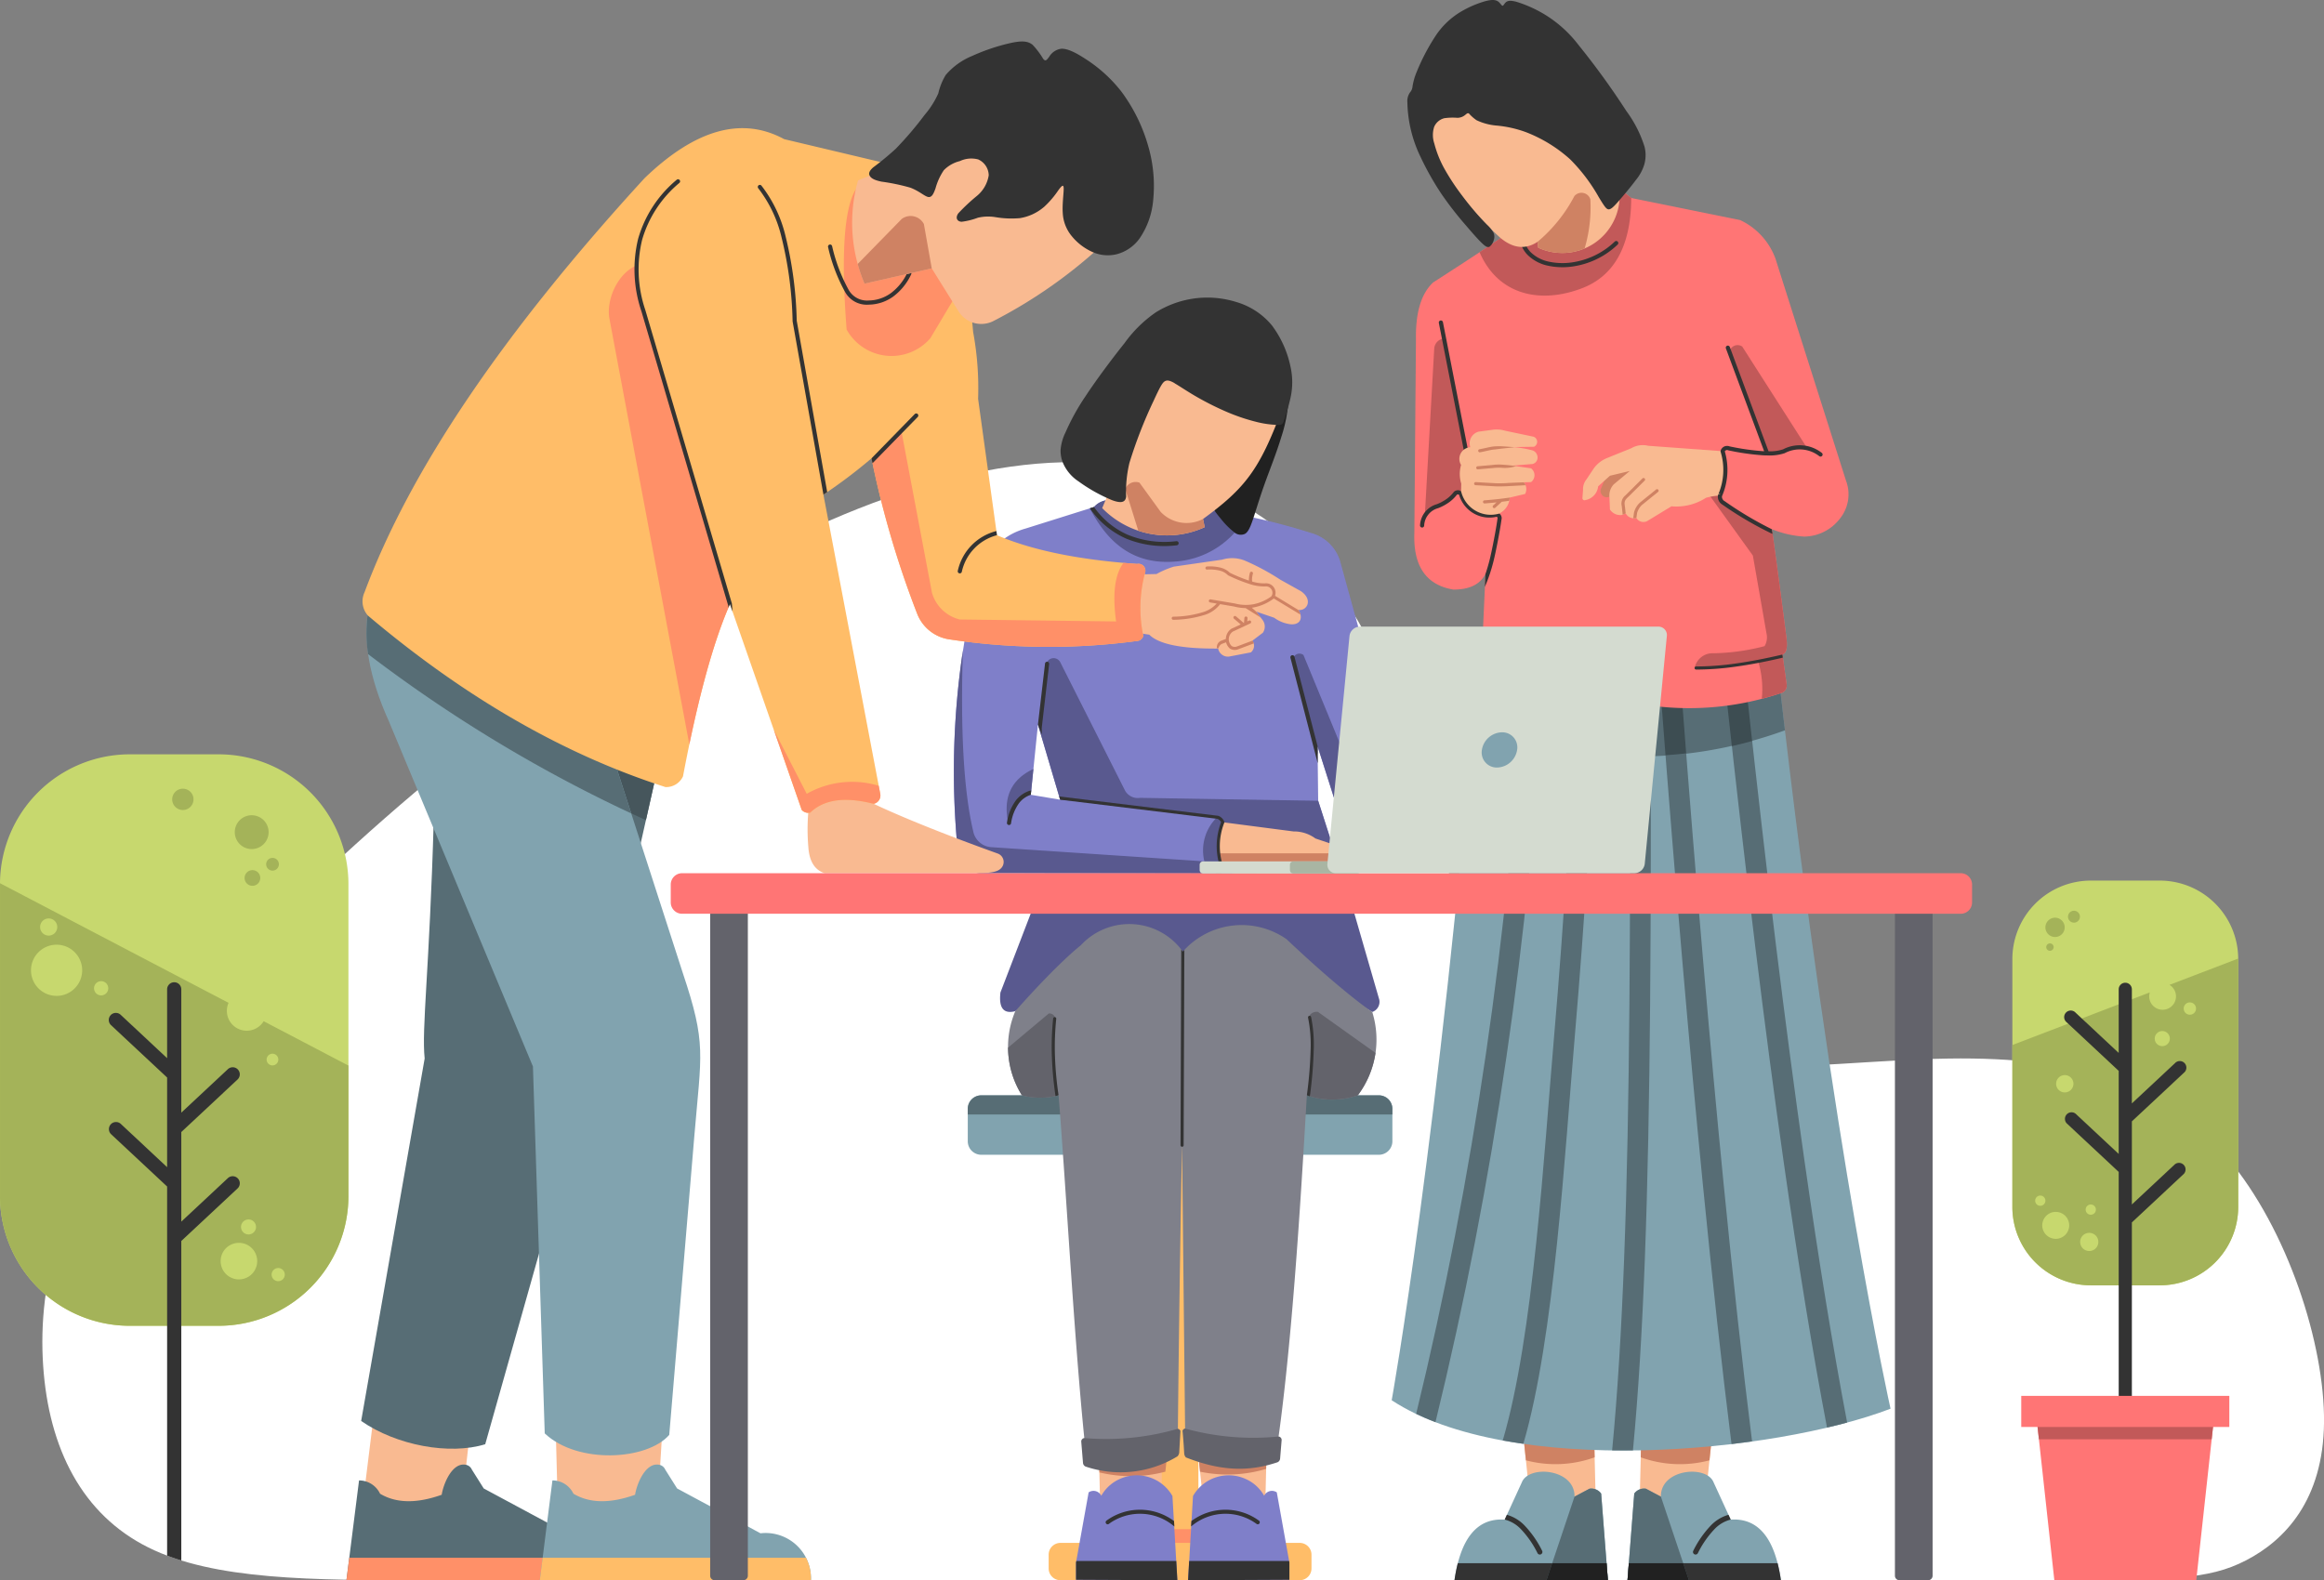 <svg xmlns="http://www.w3.org/2000/svg" width="317.783" height="216.122" viewBox="0 0 317.783 216.122"><rect x="0" y="0" width="317.783" height="216.122" fill="#808080" stroke="none"/><defs><style>.a{fill:#fff;}.a,.b,.c,.d,.e,.h,.i,.j,.k,.l,.m,.n,.o,.p,.q,.r,.s,.t,.u,.v,.y{fill-rule:evenodd;}.b,.g{fill:#ff7575;}.c{fill:#c25959;}.d{fill:#c7d86e;}.e{fill:#a4b359;}.f,.l{fill:#333;}.h{fill:#7f7fc9;}.i{fill:#59598f;}.j{fill:#f9ba91;}.k{fill:#cf8263;}.m{fill:#576d75;}.n{fill:#46565c;}.o,.x{fill:#ff9068;}.p{fill:#81a3af;}.q,.w{fill:#ffbd68;}.r{fill:#212121;}.s{fill:#3d4d52;}.t{fill:#63636b;}.u{fill:#d4dbd0;}.v{fill:#a9b5a3;}.y{fill:#7f808a;}</style></defs><g transform="translate(-524.41 -340.939)"><path class="a" d="M562.421,746.183c-9-4.488-13.6-13.463-14.37-24.855s2.3-25.2,15.89-42.952,37.7-39.451,60.555-55.042,44.464-25.076,62.9-25.559,33.7,8.034,42.072,24.683,9.87,41.428,23,51.555,37.888,5.6,56.076,5.311,29.8,3.655,38.133,13.517,13.37,25.643,13.26,36.268-5.37,16.093-10.63,18.827-10.52,2.734-28.565,2.734H600.656c-15.835,0-29.234,0-38.235-4.487" transform="translate(-17.74 -193.609)"/><path class="b" d="M1656.158,1131.213h24.136s-.789,7.207-2.365,21.621h-19.406l-2.365-21.621" transform="translate(-853.204 -595.773)"/><path class="c" d="M1656.158,1131.213h24.136l-.256,2.347h-23.623Z" transform="translate(-853.204 -595.773)"/><path class="d" d="M1653.143,885.627h9.483a10.734,10.734,0,0,0,10.7-10.7V840.97a10.734,10.734,0,0,0-10.7-10.7h-9.483a10.734,10.734,0,0,0-10.7,10.7v33.955a10.734,10.734,0,0,0,10.7,10.7" transform="translate(-842.863 -368.895)"/><path class="e" d="M1666.714,859.567a.843.843,0,1,1-.843.842.843.843,0,0,1,.843-.842m-3.771,3.918a1.032,1.032,0,1,1-1.032,1.032A1.033,1.033,0,0,1,1662.943,863.486Zm-13.332,6.026a1.184,1.184,0,1,1-1.185,1.184A1.184,1.184,0,0,1,1649.611,869.511Zm-3.355,16.475a.7.7,0,1,1-.695.7A.7.7,0,0,1,1646.256,885.986Zm2.116,2.233a1.842,1.842,0,1,1-1.841,1.842A1.842,1.842,0,0,1,1648.372,888.219Zm4.584,2.865a1.243,1.243,0,1,1-1.243,1.243A1.243,1.243,0,0,1,1652.956,891.085Zm.21-3.877a.7.7,0,1,1-.7.7A.695.695,0,0,1,1653.167,887.208Zm-4.886-39.223a1.32,1.32,0,1,1-1.32,1.32A1.32,1.32,0,0,1,1648.28,847.985Zm-.7,3.512a.506.506,0,1,1-.505.505A.506.506,0,0,1,1647.578,851.5Zm3.287-4.466a.815.815,0,1,1-.815.814A.814.814,0,0,1,1650.865,847.03Zm2.278,51.235h9.483a10.734,10.734,0,0,0,10.7-10.7V853.57l-9.4,3.6a1.832,1.832,0,1,1-2.691,1.031l-18.794,7.2v22.163A10.734,10.734,0,0,0,1653.143,898.265Z" transform="translate(-842.863 -381.533)"/><path class="f" d="M1686.569,911.874a.9.9,0,0,1,1.222,1.313l-7.109,6.64v26.2a.9.9,0,0,1-1.8,0V912.919l-7.111-6.642a.9.9,0,0,1,1.223-1.314l5.888,5.5V899.1l-7.109-6.641a.9.9,0,1,1,1.221-1.313l5.888,5.5v-8.7a.9.9,0,1,1,1.8,0v15.607l5.887-5.5a.9.9,0,1,1,1.222,1.313l-7.109,6.641v11.365Z" transform="translate(-864.761 -411.701)"/><rect class="g" width="28.452" height="4.253" transform="translate(800.795 531.849)"/><path class="d" d="M542.109,838.274h12.246a17.75,17.75,0,0,0,17.7-17.7V777.816a17.75,17.75,0,0,0-17.7-17.7H542.109a17.751,17.751,0,0,0-17.7,17.7v42.759a17.751,17.751,0,0,0,17.7,17.7" transform="translate(0 -316.01)"/><path class="e" d="M538.24,805.539a.972.972,0,1,1-.972.972.972.972,0,0,1,.972-.972m-7.173-8.58a1.173,1.173,0,1,1-1.173,1.173A1.173,1.173,0,0,1,531.067,796.959Zm30.6,18.5a.8.8,0,1,1-.8.8A.8.8,0,0,1,561.668,815.46Zm-19.559,37.211h12.246a17.751,17.751,0,0,0,17.7-17.7V817.083l-11.591-6.068a2.715,2.715,0,0,1-4.8-2.513L524.411,792.14v42.831A17.751,17.751,0,0,0,542.109,852.671Zm20.344-7.9a.9.9,0,1,1-.9.9A.9.9,0,0,1,562.452,844.772Zm-4.06-6.644a1.025,1.025,0,1,1-1.025,1.025A1.025,1.025,0,0,1,558.392,838.127Zm-1.312,3.2a2.5,2.5,0,1,1-2.5,2.5A2.5,2.5,0,0,1,557.08,841.326Zm1.747-58.482a2.313,2.313,0,1,1-2.313,2.313A2.312,2.312,0,0,1,558.827,782.844Zm2.849,5.832a.871.871,0,1,1-.871.871A.871.871,0,0,1,561.676,788.676Zm-2.748,1.676a1.072,1.072,0,1,1-1.073,1.072A1.072,1.072,0,0,1,558.928,790.352Zm-9.514-11.138a1.457,1.457,0,1,1-1.457,1.456A1.457,1.457,0,0,1,549.413,779.214ZM532.147,800.55a3.5,3.5,0,1,1-3.5,3.5A3.5,3.5,0,0,1,532.147,800.55Z" transform="translate(0 -330.407)"/><path class="f" d="M601.113,913.67a.968.968,0,1,1,1.319,1.416l-7.668,7.162v43.7q-1-.309-1.939-.664V914.8l-7.669-7.164a.968.968,0,0,1,1.318-1.417l6.351,5.933v-12.26l-7.668-7.162a.967.967,0,1,1,1.317-1.417l6.351,5.932v-9.381a.97.97,0,1,1,1.939,0v16.834l6.35-5.931a.968.968,0,1,1,1.318,1.417l-7.668,7.163V919.6Z" transform="translate(-45.563 -411.583)"/><path class="h" d="M1068.912,659.809l-3.015-10.2-.025-.064-.977,9.592Zm38.3-32.554,3.375,12.235-.622.022a1.44,1.44,0,0,0-1.088,1.421s-.7,6.639-2.11,19.918l-2.661-8.361.086,7.474,2.317,7.225-.284,2.717-48.337-.054c-1.83-.133-2.542-1.067-3.017-3.443a109.6,109.6,0,0,1,2.544-36.1q1.62-6.143,6.794-7.594l9.326-2.931a2.758,2.758,0,0,1,2.462-.922l14.006,1.389a84.325,84.325,0,0,1,13.173,3.063A5.718,5.718,0,0,1,1107.217,627.255Z" transform="translate(-399.535 -209.497)"/><path class="i" d="M1087.019,771.5q-2.215.467-3.055,4.408-1.279-5.471,3.386-7.658Zm-.01.094a.352.352,0,0,1,.01-.094Z" transform="translate(-421.631 -322.143)"/><path class="i" d="M1249.6,717.464l-.816,7.709-2.661-8.361.013,1.146-3.38-13.026a.892.892,0,0,1,1.439-.586Z" transform="translate(-541.549 -273.82)"/><path class="i" d="M1106.514,730.173l-.284,2.717-48.338-.054c-1.83-.133-2.542-1.068-3.016-3.443a112,112,0,0,1,.732-27.013q-.517,16.521,1.4,24.67a2.705,2.705,0,0,0,2.5,2.238l29.123,1.941a6.308,6.308,0,0,1,1.746-6.043l-17.126-2.083-4.343-.306-3.015-10.2.151.3,1.109-8.981a1.021,1.021,0,0,1,1.788.109l8.846,17.531a1.992,1.992,0,0,0,2.052.986l24.354.4Z" transform="translate(-399.535 -272.484)"/><path class="j" d="M1217.339,801l-2.814-.942a4.936,4.936,0,0,0-3-.966l-9.674-1.258a9.192,9.192,0,0,0-.132,6.308,4.093,4.093,0,0,0,1.779.7l6.829.007c.461,0,.72.04,1.028-.265a1.327,1.327,0,0,0,.67.273h4.915Z" transform="translate(-510.24 -344.441)"/><path class="k" d="M1201.417,815.135a9.2,9.2,0,0,0,.324,1.661H1217.2l.172-1.661Z" transform="translate(-510.383 -357.488)"/><path class="l" d="M1135.018,794.044h-.727a.212.212,0,0,1,.179-.192.519.519,0,0,0,.37-.251.517.517,0,0,0,.04-.445l0-.008a9.105,9.105,0,0,1,.148-6.1,1,1,0,0,0-.185-.256h0a1,1,0,0,0-.3-.208l-21.516-2.617-.132-.445,21.724,2.644a.212.212,0,0,1,.057.014,1.432,1.432,0,0,1,.471.313h0a1.425,1.425,0,0,1,.312.473.216.216,0,0,1,0,.157,8.666,8.666,0,0,0-.176,5.888.948.948,0,0,1,.054.412.946.946,0,0,1-.316.624" transform="translate(-443.644 -333.654)"/><path class="i" d="M1129.918,619.958l.568-.178a2.758,2.758,0,0,1,2.462-.922l14.006,1.389q2.3.378,4.355.788a11.977,11.977,0,0,1-9.1,6.143c-6.074.72-9.734-2.294-12.295-7.22" transform="translate(-456.482 -209.497)"/><path class="l" d="M1087.115,662.045a3.34,3.34,0,0,0-1.605,1.14,6.18,6.18,0,0,0-1.092,2.754.284.284,0,1,1-.559-.1,6.734,6.734,0,0,1,1.2-3.006,3.893,3.893,0,0,1,1.927-1.348c.061-.019.124-.038.187-.055v.012l-.008.072-.007.068-.007.063-.006.059-.006.053-.005.049,0,.044,0,.04,0,.035,0,.031,0,.026,0,.021v.037Zm.977-9.592.971-8.366a.284.284,0,0,1,.564.064l-1.017,8.762.014.9,0-.013-.045-.115-.043-.109-.041-.1-.039-.1-.037-.095-.034-.089-.033-.084-.031-.079-.029-.074-.027-.069-.025-.064-.023-.059-.021-.053-.019-.048-.017-.043-.014-.038-.013-.033-.01-.028-.009-.023-.007-.018,0-.013,0-.007Zm7.1-29.589.568-.178a11.189,11.189,0,0,0,4.573,3.779,13.232,13.232,0,0,0,6.69.891.283.283,0,1,1,.053.564,13.791,13.791,0,0,1-6.97-.935A11.8,11.8,0,0,1,1095.191,622.863Zm31.139,32.531.026,2.292a.261.261,0,0,1-.043-.092l-3.694-14.289a.283.283,0,1,1,.548-.142Z" transform="translate(-421.755 -212.403)"/><path class="j" d="M1152.573,661.262a12.276,12.276,0,0,1-.062-7.927l3.076-.063a12.174,12.174,0,0,1,2.378-1.015l6.595-.951a4.652,4.652,0,0,1,3.108.127,31.8,31.8,0,0,1,4.847,2.607l2.824,1.575c1.687,1.161.848,2.715-.346,2.571.635.962.359,2.007-.96,1.965a4.718,4.718,0,0,1-2.348-.9l-2.462-.842.792,1.046a1.508,1.508,0,0,1,.127,1.839l-1.443,1.094a1.165,1.165,0,0,1-.207,1.6l-2.98.571a1.355,1.355,0,0,1-1.49-1.094q-7.471.061-9.418-1.9l-2.03-.3" transform="translate(-473.041 -233.823)"/><path class="k" d="M1184.869,663.562l-.926-.789a.212.212,0,1,1,.275-.323l1.073.914.021-.01.057-.677a.213.213,0,1,1,.424.035l-.036.433.234-.11a.212.212,0,1,1,.18.384l-.55.258-.03.014,0,0h0l-.232.108,0,0,0,0,0,0-1.57.736a1.277,1.277,0,0,0-.381.407,1.263,1.263,0,0,0-.172.546,1.273,1.273,0,0,0,.392,1.021.82.82,0,0,0,.349.113.835.835,0,0,0,.37-.051l2.129-.8a1.159,1.159,0,0,1,.186.382h0l-2.133.8-.024.01a1.266,1.266,0,0,1-.562.08,1.25,1.25,0,0,1-.551-.184.213.213,0,0,1-.046-.038,1.7,1.7,0,0,1-.42-.615,1.819,1.819,0,0,1-.065-.2l-.537.2-.007,0-.005,0-.006,0,0,0,0,0h0l-.026.013,0,0h0l0,0,0,0,0,0h0a.891.891,0,0,0-.45.6h-.217a.944.944,0,0,1,.575-1.031l.016-.006.634-.24c0-.039,0-.078.005-.117h0a1.685,1.685,0,0,1,.758-1.282l.026-.015h0Zm7.881-1.982a2.027,2.027,0,0,1,.286.636L1189.374,660l-.021.026a.223.223,0,0,1-.042.039,6.638,6.638,0,0,1-2.606,1.154c-.108.02-.215.037-.323.052l.6.533.62.818-2.07-1.3a6.6,6.6,0,0,1-1.6-.221l-1.881-.317a4.278,4.278,0,0,1-2.221,1.5,14.71,14.71,0,0,1-4.167.639.213.213,0,1,1-.014-.425,14.273,14.273,0,0,0,4.042-.617,4.1,4.1,0,0,0,1.887-1.179l-.889-.149a.213.213,0,1,1,.07-.42l3.247.546h0l.019,0a5.817,5.817,0,0,0,2.6.113,6.206,6.206,0,0,0,2.415-1.065.81.81,0,0,0,.067-.1h0l0,0v0h0l0,0h0l0,0v0h0a.868.868,0,0,0,.093-.322h0a.873.873,0,0,0-.46-.849l-.011-.005a.869.869,0,0,0-.5-.089h-.012a6.233,6.233,0,0,1-2.12-.328,20.977,20.977,0,0,1-2.918-1.174.214.214,0,0,1-.075-.05,2.358,2.358,0,0,0-1.1-.61,5.649,5.649,0,0,0-1.741-.145.212.212,0,1,1-.02-.424,6.041,6.041,0,0,1,1.871.16,2.8,2.8,0,0,1,1.269.7,21.461,21.461,0,0,0,2.608,1.068,2.6,2.6,0,0,1,0-.3,3.693,3.693,0,0,1,.125-.741.213.213,0,1,1,.411.108,3.291,3.291,0,0,0-.112.657,1.947,1.947,0,0,0,.016.406,5.543,5.543,0,0,0,1.748.25,1.292,1.292,0,0,1,.744.134l.013.007a1.293,1.293,0,0,1,.687,1.261h0a1.268,1.268,0,0,1-.064.3Zm-4.557-3.662h0m-3.7,9.055-.01,0" transform="translate(-490.8 -237.216)"/><path class="j" d="M995.992,793.891c1.834,0,2.908-.1,3.457-.587a1.224,1.224,0,0,0-.33-2.091c-2.414-.872-10.9-3.935-16.992-6.811a7.119,7.119,0,0,0-8.948,1.235,28.61,28.61,0,0,0,.015,4.692q.2,2.917,2.231,3.562Z" transform="translate(-338.251 -333.527)"/><path class="j" d="M741.225,1132.428l-.86,7.617a11.662,11.662,0,0,1-13.457-.6s.4-3.215,1.191-9.646c4.506,1.751,8.31,3.045,13.126,2.625" transform="translate(-152.66 -594.71)"/><path class="m" d="M725.067,808.917l8.683-49.573c-.433-4.13.656-12.067,1.247-32.79q-3.955-13.645-1.158-22.645c12.183,8.814,23.328,14.64,31.514,16.836L755.7,763.673,742.031,812.1c-4.86,1.5-12.1.187-16.964-3.182" transform="translate(-151.272 -273.637)"/><path class="n" d="M756.622,708.99a25.583,25.583,0,0,1,1.006-5.08c12.183,8.814,23.328,14.64,31.514,16.836l-1.347,5.994a192.519,192.519,0,0,1-31.172-17.75" transform="translate(-175.061 -273.637)"/><path class="j" d="M833.135,1134a16.271,16.271,0,0,0,14.588.333s-.2,3.264-.6,9.792a17,17,0,0,1-13.722,0s-.089-3.375-.266-10.125" transform="translate(-232.742 -597.875)"/><path class="m" d="M753.958,1170.609h-37.07l1.724-13.65a3.178,3.178,0,0,1,2.874,1.82q3.293,1.971,8.429.143c.219-1.454,1.43-4.505,3.331-4.094a1.115,1.115,0,0,1,.788.646l1.628,2.587,11.4,6.13a6.206,6.206,0,0,1,6.9,6.418" transform="translate(-145.106 -613.548)"/><path class="o" d="M753.958,1209.649h-37.07l.389-3.073h36.008a6.2,6.2,0,0,1,.673,3.073" transform="translate(-145.106 -652.588)"/><path class="p" d="M861.393,1170.609H824.322l1.724-13.65a3.179,3.179,0,0,1,2.874,1.82q3.293,1.971,8.429.143c.219-1.454,1.43-4.505,3.331-4.094a1.115,1.115,0,0,1,.788.646l1.628,2.587,11.4,6.13a6.206,6.206,0,0,1,6.9,6.418" transform="translate(-226.098 -613.548)"/><path class="q" d="M861.393,1209.649H824.322l.388-3.073h36.009a6.215,6.215,0,0,1,.673,3.073" transform="translate(-226.098 -652.588)"/><path class="p" d="M752.4,791.457c4.5,4.252,14.021,3.677,17.027.2l3.424-40.815c.958-11.419,1.693-12.612-1.582-22.385l-9.29-28.76c-12.194-6.181-23.789-13.133-33.633-21.2q-1.308,6.578,2.731,15.539l19.71,47.242Z" transform="translate(-153.503 -254.476)"/><path class="m" d="M764.23,706.662l-2.25-6.964c-12.194-6.181-23.789-13.133-33.633-21.2a18.923,18.923,0,0,0-.1,6.379,196.58,196.58,0,0,0,35.98,21.789" transform="translate(-153.504 -254.476)"/><path class="q" d="M809.322,440.053a42.111,42.111,0,0,1,.679,9.135s.859,6.217,2.578,18.651q7.2,3.09,19.162,3.93a.947.947,0,0,1,1.065,1.288,18.6,18.6,0,0,0-.222,8.547.925.925,0,0,1-.855.7,90.886,90.886,0,0,1-25.534-.2,5.589,5.589,0,0,1-4.485-3.42,129.427,129.427,0,0,1-6.282-21.36,69.893,69.893,0,0,1-6.578,4.969l7.764,40.884a1.165,1.165,0,0,1-.893,1.4c-3.05-.772-6.4-.977-8.67,1.2a1.192,1.192,0,0,1-1.166-.363l-9.82-28.152q-3.465,7.9-6.417,23.559a2.531,2.531,0,0,1-2.4,1.465q-20.856-6.689-40.677-23.447a2.937,2.937,0,0,1-.468-3.2Q735.4,450.649,764.4,419q10.427-10.032,19.077-5.329l15.72,3.731q8.267.534,10.124,22.648" transform="translate(-151.845 -53.702)"/><path class="o" d="M968.653,754.113l.2,1.063a1.165,1.165,0,0,1-.893,1.4c-3.05-.772-6.4-.977-8.669,1.2a1.192,1.192,0,0,1-1.166-.363L954.3,746.443l4.509,8.767a12.548,12.548,0,0,1,9.844-1.1" transform="translate(-324.086 -305.702)"/><path class="o" d="M1005.656,444.969q2.9,3.736,4.352,12.364l-4.947,8.291a7.019,7.019,0,0,1-11.448-1.193q-1.168-15.2,1.252-19.161Z" transform="translate(-353.437 -78.426)"/><path class="o" d="M879.141,535.058q-2.917,6.742-5.468,19-10.931-58.27-10.93-58.27c-.455-2.6,1.15-6.155,3.661-7.211a19.217,19.217,0,0,0,.644,5.151l12.094,41.328Z" transform="translate(-255.004 -111.301)"/><path class="o" d="M1043.258,598.171q.919.081,1.868.147a.947.947,0,0,1,1.065,1.288,18.6,18.6,0,0,0-.222,8.547.926.926,0,0,1-.855.7,90.886,90.886,0,0,1-25.534-.2,5.589,5.589,0,0,1-4.485-3.42,131.085,131.085,0,0,1-6.22-21.019l4-4.176,4.2,22.214a5.266,5.266,0,0,0,3.8,3.664l21.382.268q-.783-5.636,1.013-8.012" transform="translate(-365.229 -180.251)"/><path class="l" d="M890.293,499.659l-.354-1.015q-.107.244-.213.5l-.018-.277-11.876-40.281a17.777,17.777,0,0,1-.447-9.9,16.354,16.354,0,0,1,5.271-8.074.283.283,0,1,1,.373.426,15.8,15.8,0,0,0-5.1,7.794,17.233,17.233,0,0,0,.442,9.594v0l11.836,40.143Zm12.431-15.986.133.7a.362.362,0,0,1-.013-.048Zm.513-.344q-.259.175-.513.344l-4.216-23.7v0l0-.006,0-.041A52.331,52.331,0,0,0,897,448.5a17.531,17.531,0,0,0-3.185-6.724.283.283,0,1,1,.435-.362,18.058,18.058,0,0,1,3.3,6.939,52.874,52.874,0,0,1,1.522,11.53l4.163,23.413Zm6.191-3.944c-.044-.229-.086-.457-.127-.682l5.909-6.051a.283.283,0,1,1,.406.4Zm16.947,9.267.078.568a6.626,6.626,0,0,0-4.811,5.023.284.284,0,0,1-.549-.142,7.2,7.2,0,0,1,5.282-5.449ZM903.365,449.84a.284.284,0,1,1,.546-.153,22.928,22.928,0,0,0,2.264,5.981,2.878,2.878,0,0,0,2.729,1.452h0a5.286,5.286,0,0,0,3.031-1l.014-.009a7.4,7.4,0,0,0,2.258-2.807.284.284,0,1,1,.51.249,7.972,7.972,0,0,1-2.433,3.015l-.018.014a5.837,5.837,0,0,1-3.348,1.105h0a3.386,3.386,0,0,1-3.215-1.7A23.307,23.307,0,0,1,903.365,449.84Z" transform="translate(-265.718 -75.083)"/><path class="j" d="M1007.716,395.957a13.867,13.867,0,1,1,23.913,12.852,66.974,66.974,0,0,1-14.364,9.973,3.661,3.661,0,0,1-4.841-1.243l-3.686-5.906-9.193,2.087a21.34,21.34,0,0,1-.889-14.122l9.059-3.641" transform="translate(-356.921 -33.985)"/><path class="k" d="M1011.056,468.136l-9.193,2.087a21.3,21.3,0,0,1-.934-2.693l6.034-6.168a2.043,2.043,0,0,1,3.019.711l1.074,6.064" transform="translate(-359.239 -90.488)"/><path class="l" d="M1031.2,386.651a6.686,6.686,0,0,1-3.251,1.5,13.082,13.082,0,0,1-3.393-.141,6.127,6.127,0,0,0-2.371.088,9.6,9.6,0,0,1-2.221.551c-.586-.036-.888-.5-.462-1.137a25.537,25.537,0,0,1,2.514-2.363,4.577,4.577,0,0,0,1.661-2.851,2.425,2.425,0,0,0-1.439-2.176,3.67,3.67,0,0,0-2.513.231,4.543,4.543,0,0,0-2.194,1.252,8.388,8.388,0,0,0-1.128,2.469c-.275.773-.524,1.288-1.022,1.182s-1.243-.836-2.451-1.279a27.736,27.736,0,0,0-3.908-.815c-1.029-.212-1.419-.475-1.6-.776s-.144-.643.451-1.169a38.425,38.425,0,0,0,3.1-2.559,47.4,47.4,0,0,0,3.935-4.619,12.058,12.058,0,0,0,1.874-2.949,8.488,8.488,0,0,1,1.013-2.513,9.378,9.378,0,0,1,3.544-2.576,27.467,27.467,0,0,1,5.382-1.812c1.5-.32,2.318-.266,2.967.267a11.163,11.163,0,0,1,1.448,1.928c.32.381.479.133.808-.3a2.291,2.291,0,0,1,1.643-1.1c.817-.044,1.954.489,3.429,1.466a19.57,19.57,0,0,1,4.849,4.458,23.071,23.071,0,0,1,3.624,7.4,19.447,19.447,0,0,1,.675,7.39,10.9,10.9,0,0,1-1.829,5.186,5.6,5.6,0,0,1-3.175,2.207,5.118,5.118,0,0,1-3.335-.326,7.708,7.708,0,0,1-2.811-2.17,5.367,5.367,0,0,1-1.212-3.121c-.088-1.253.142-2.78.124-3.4s-.284-.337-.737.275a12.641,12.641,0,0,1-1.99,2.31" transform="translate(-364.069 -17.379)"/><path class="j" d="M1377.356,1149.649q-1.144-4.5-5.761-3.553s-.2-1.953-.606-5.858a16.1,16.1,0,0,0,9.628-.2q.2,8.215.2,8.214l-3.463,1.4" transform="translate(-638.221 -602.425)"/><path class="k" d="M1371.283,1143.084l-.294-2.846a16.1,16.1,0,0,0,9.628-.2l.065,2.638a15.754,15.754,0,0,1-9.4.41" transform="translate(-638.221 -602.425)"/><path class="p" d="M1353.474,1173.6H1332.5q1.24-8.669,6.866-8.291l2.344-5.109c.967-2.41,7.277-1.835,7.2,1.968l2.053-1.088a1.66,1.66,0,0,1,1.592.67q.921,11.849.921,11.85" transform="translate(-609.201 -616.535)"/><path class="l" d="M1353.473,1211.936h-20.98a22.148,22.148,0,0,1,.453-2.326h20.346Z" transform="translate(-609.199 -654.875)"/><path class="l" d="M1360.394,1183.364l.3-.657a5.384,5.384,0,0,1,2.472,1.521,13.921,13.921,0,0,1,2.347,3.4.354.354,0,0,1-.63.325,13.232,13.232,0,0,0-2.219-3.225,4.6,4.6,0,0,0-2.271-1.364" transform="translate(-630.233 -634.594)"/><path class="m" d="M1392.012,1180.679h-8.4l3.833-11.432,2.052-1.088a1.659,1.659,0,0,1,1.592.67l.921,11.85" transform="translate(-647.738 -623.618)"/><path class="r" d="M1392.012,1211.936h-8.4l.78-2.326h7.437Z" transform="translate(-647.739 -654.875)"/><path class="j" d="M1438.894,1149.649q1.144-4.5,5.76-3.553s.2-1.953.606-5.858a16.1,16.1,0,0,1-9.627-.2q-.2,8.215-.2,8.214l3.463,1.4" transform="translate(-686.802 -602.425)"/><path class="k" d="M1445.385,1143.084l.294-2.846a16.1,16.1,0,0,1-9.627-.2l-.066,2.638a15.755,15.755,0,0,0,9.4.41" transform="translate(-687.221 -602.425)"/><path class="p" d="M1428.626,1173.6h20.979q-1.24-8.669-6.866-8.291l-2.345-5.109c-.967-2.41-7.276-1.835-7.2,1.968l-2.052-1.088a1.659,1.659,0,0,0-1.592.67q-.922,11.849-.921,11.85" transform="translate(-681.672 -616.535)"/><path class="l" d="M1428.626,1211.936h20.979a22.081,22.081,0,0,0-.453-2.326h-20.346Z" transform="translate(-681.672 -654.875)"/><path class="l" d="M1470.162,1183.364l-.3-.657a5.382,5.382,0,0,0-2.472,1.521,13.928,13.928,0,0,0-2.347,3.4.354.354,0,0,0,.63.325,13.232,13.232,0,0,1,2.219-3.225,4.6,4.6,0,0,1,2.271-1.364" transform="translate(-709.096 -634.594)"/><path class="m" d="M1428.626,1180.679h8.4l-3.833-11.432-2.052-1.088a1.659,1.659,0,0,0-1.592.67q-.921,11.849-.921,11.85" transform="translate(-681.672 -623.618)"/><path class="r" d="M1428.626,1211.936h8.4l-.78-2.326h-7.437Z" transform="translate(-681.672 -654.875)"/><path class="p" d="M1365.829,816.709c-16.011,6.135-52.087,9.431-68.21-1.156,0,0,6.491-36.085,11.7-99.084,13.189,3.047,33.653,5.331,41.4,1.669,7.277,63.781,15.111,98.571,15.111,98.571" transform="translate(-582.908 -283.105)"/><path class="m" d="M1313.843,822.5q-1.372-.525-2.641-1.132,5.864-24.114,9.539-49.24,3.621-24.747,5.112-50.424,1.382.251,2.81.483-1.5,25.668-5.114,50.352-3.727,25.477-9.706,49.961m12.016,2.962c-.952-.137-1.894-.289-2.818-.458,4.221-14.3,5.65-39.4,7.019-55.231,1.4-16.156,2.337-32.237,3.023-46.876q1.414.161,2.822.293c-.683,14.524-1.622,30.385-2.993,46.333C1331.527,785.608,1330.113,810.916,1325.858,825.466Zm14.986.9q-1.425.016-2.845-.005c.745-7.765,1.272-16.513,1.641-26.236.8-21.023.862-46.55.807-76.493q1.429.113,2.831.191c.054,29.912-.01,55.416-.807,76.4C1342.105,809.891,1341.583,818.608,1340.845,826.37Zm16.292-1.23q-1.391.193-2.813.36-1.946-15.5-3.926-35.585-2.809-28.51-5.669-66.019c.968.04,1.921.065,2.852.073q2.856,37.454,5.636,65.669Q1355.191,809.651,1357.137,825.14Zm13-2.582q-1.331.36-2.754.693-2.938-15.388-5.927-36.352-3.837-26.923-7.773-63.151c.99-.091,1.93-.212,2.811-.364q3.928,36.164,7.771,63.116Q1367.233,807.306,1370.138,822.558Z" transform="translate(-593.148 -287.055)"/><path class="m" d="M1342.853,723.187q.287-3.307.569-6.718c13.19,3.047,33.652,5.331,41.4,1.669q.334,2.936.671,5.79a59.466,59.466,0,0,1-42.637-.742" transform="translate(-617.009 -283.105)"/><path class="s" d="M1397.064,723.748l.046,0,.459-.045.046-.005.022,0,.023,0,.045-.005.045-.005.36-.041.045-.006.044-.005h.01l.034,0,.045-.006.352-.045.044-.006.044-.006.077-.01h.01l.043-.006.043-.007.3-.044.042-.006.043-.006.029,0,.013,0,.042-.007.042-.006.042-.007.334-.054.042-.007.017,0,.024,0q.326,3,.65,5.929-1.38.382-2.774.7-.343-3.1-.687-6.261m-8.956.148.046,0h.045l.045,0h.045l.045,0h.045l.045,0h.045l.045,0h.045l.045,0h.045l.045,0h.044l.045,0h.045l.046,0h.044l.045,0,.09,0,.045,0h.447l.089,0h.267l.172,0h.884q.274,3.595.547,7.1-1.411.164-2.827.259Q1388.4,727.66,1388.109,723.9Zm-4.281-.261.044,0,.045,0,.045,0,.044,0,.045,0,.044,0,.045,0,.223.017.045,0,.044,0,.044,0,.045,0,.044,0,.044,0,.044,0,.044,0,.045,0,.044,0,.266.019.044,0,.044,0,.044,0,.044,0,.044,0,.044,0,.044,0,.044,0,.044,0,.044,0,.044,0,.265.017.045,0,.044,0,.044,0,.044,0,.044,0,.044,0,.044,0,.044,0,.044,0,.263.015.044,0,.044,0,.043,0,.044,0,.011,7.608q-1.415.048-2.831.029Q1383.836,727.6,1383.828,723.635Zm-4.549-.442h0q-.185,3.935-.4,8-1.411-.138-2.817-.343.209-4.033.391-7.946Q1377.873,723.062,1379.28,723.193Zm-10.047-1.485.043.008.043.008.043.007.044.008.043.008.261.047.043.007.044.008.043.008.044.007.043.008.044.008.043.008.044.008.043.008.044.008.043.008.132.023.044.008.043.008.043.007.044.007.044.008.044.008.044.007.044.007.043.008.044.008.044.007.044.007.044.008.088.015.016,0,.028,0,.044.007.044.008.044.007.044.007.045.007.044.008.045.008.044.007.044.008.044.007.044.007.045.007.044.007.045.007.044.007.087.015h0l.045.007.045.007.044.007.045.008.045.007.044.007q-.23,3.918-.508,7.813-1.4-.317-2.791-.7Q1369.01,725.514,1369.232,721.708Z" transform="translate(-636.528 -287.055)"/><path class="t" d="M1577.816,840.244h3.929a.613.613,0,0,1,.612.611v92.012a.613.613,0,0,1-.612.611h-3.929a.613.613,0,0,1-.611-.611V840.855a.612.612,0,0,1,.611-.611" transform="translate(-793.683 -376.417)"/><path class="t" d="M919.6,840.244h3.929a.613.613,0,0,1,.611.611v92.012a.613.613,0,0,1-.611.611H919.6a.613.613,0,0,1-.611-.611V840.855a.612.612,0,0,1,.611-.611" transform="translate(-297.469 -376.417)"/><path class="i" d="M1122.347,853.394h-32.293l-7.94,5.059q-2.394.621-2.025-2.558l4.582-11.937h43.485l3.73,12.9a1.464,1.464,0,0,1-.959,1.705Z" transform="translate(-418.879 -379.217)"/><path class="b" d="M898.617,826.175h174.844a1.553,1.553,0,0,1,1.549,1.549v2.449a1.553,1.553,0,0,1-1.549,1.549H898.617a1.553,1.553,0,0,1-1.549-1.549v-2.449a1.553,1.553,0,0,1,1.549-1.549" transform="translate(-280.94 -365.81)"/><path class="r" d="M1198.464,575.5c-.321.39-.15.662.053.957s.438.616.9,1.167a10.607,10.607,0,0,0,1.747,1.755,1.358,1.358,0,0,0,1.528.236c.4-.249.675-.808,1.057-1.932s.871-2.812,1.576-4.792,1.63-4.254,2.287-6.428a20.339,20.339,0,0,0,1.014-5.16c-.035-.915-.5-.672-.918,0a25.98,25.98,0,0,0-1.377,3.187,33.1,33.1,0,0,1-2.38,4.814,24.77,24.77,0,0,1-3.311,4.259c-1.035,1.039-1.85,1.548-2.172,1.939" transform="translate(-508.023 -165.676)"/><path class="j" d="M1150.564,540.2c5.756-4.189,7.73-6.8,10.686-14.7a11.041,11.041,0,1,0-21.384-1.391q-.106,7.461-.106,7.461-2.986,7.141-2.985,7.141a12.391,12.391,0,0,0,14.016,2.611l-.226-1.119" transform="translate(-461.651 -128.28)"/><path class="k" d="M1151.345,615.443a12.387,12.387,0,0,0,9.081-.482l-.227-1.119a4.888,4.888,0,0,1-5.794-.972l-2.9-4a1.548,1.548,0,0,0-1.945.853Z" transform="translate(-471.286 -201.923)"/><path class="l" d="M1129.234,518.059c.641.364,1.565,1,2.773,1.709a39.817,39.817,0,0,0,4.172,2.12,26.4,26.4,0,0,0,4.227,1.445,13.147,13.147,0,0,0,3.02.417c.586-.018.622-.177.826-.8a26.291,26.291,0,0,0,.826-2.9,9.763,9.763,0,0,0,0-4.263,14.238,14.238,0,0,0-2.549-5.658,9.909,9.909,0,0,0-4.9-3.2,13.217,13.217,0,0,0-5.737-.471,13.414,13.414,0,0,0-5.24,1.9,17.482,17.482,0,0,0-4.265,4.2c-1.662,2.072-3.869,5.027-5.353,7.286a30.913,30.913,0,0,0-2.72,4.924,6.626,6.626,0,0,0-.674,2.38,4.325,4.325,0,0,0,.4,1.963,5.714,5.714,0,0,0,2.043,2.353,22.315,22.315,0,0,0,4.592,2.576c1.288.479,1.821.283,1.926-.467a16.966,16.966,0,0,1,.447-4.613,62.429,62.429,0,0,1,3.3-8.486c.972-2.118,1.256-2.545,1.576-2.713s.675-.08,1.315.283" transform="translate(-444.205 -124.695)"/><path class="u" d="M1191.388,821.256h21.085a.472.472,0,0,0,.47-.47v-.721a.471.471,0,0,0-.47-.47h-21.085a.471.471,0,0,0-.47.47v.721a.471.471,0,0,0,.47.47" transform="translate(-502.468 -360.85)"/><path class="v" d="M1241.537,821.256h8.764a.472.472,0,0,0,.459-.471v-.72a.472.472,0,0,0-.459-.471h-8.764a.472.472,0,0,0-.458.471v.72a.472.472,0,0,0,.458.471" transform="translate(-540.284 -360.85)"/><path class="b" d="M1319.551,505.976a.758.758,0,0,0,.786.733h22.692a.5.5,0,0,1,.4.755s-.325,2.946-.976,8.837a39.285,39.285,0,0,0,17.807-1.687,1.072,1.072,0,0,0,.8-1.288s.186,1.332-.555-4c.535-.221.716-.844.533-2.351,0,0-1.089-8.544-1.976-14.791a13.878,13.878,0,0,0,4.4,1.01,6.237,6.237,0,0,0,4.891-2.449,5.28,5.28,0,0,0,.832-5.222l-9.635-30.332a9.358,9.358,0,0,0-4.84-5.285l-14.877-3.02-1.687-1.332c-1.8,6.012-6.39,8.733-10.791,6.572a3.981,3.981,0,0,1-5.04.022q-3.467,2.363-9.571,6.284-2.449,2.279-2.355,7.771-.22,26.511-.221,26.511-.238,6.792,5.328,7.727,3.285.019,4.4-2.132Z" transform="translate(-592.361 -78.869)"/><path class="c" d="M1367.2,446.889l-1.687-1.332c-1.8,6.012-6.39,8.733-10.791,6.572a3.981,3.981,0,0,1-5.041.022q-1.4.951-3.221,2.157c2.563,5.922,8.367,7.091,14.034,4.911,4.192-1.614,6.676-5.526,6.7-12.33" transform="translate(-619.731 -78.869)"/><path class="c" d="M1475.106,643.714q1.3-.34,2.581-.77a1.072,1.072,0,0,0,.8-1.288s.186,1.332-.555-4c.535-.221.716-.844.533-2.351,0,0-1.051-8.248-1.93-14.461a65.784,65.784,0,0,1-6.479-3.773,1.294,1.294,0,0,1-.654-1.159,1.412,1.412,0,0,0-1.356.094l5.84,8.116,1.865,10.658a2.361,2.361,0,0,1-.266,1.732,29.43,29.43,0,0,1-7.328.977,2.508,2.508,0,0,0-2.235,2.006,45.636,45.636,0,0,0,8.672-.963,13.054,13.054,0,0,1,.512,5.179" transform="translate(-709.789 -207.201)"/><path class="c" d="M1317.318,530.388a1.488,1.488,0,0,1,1.334-1.356l4.819,23.961a4.444,4.444,0,0,1-2.621-2.834.5.5,0,0,0-.688.033,5.991,5.991,0,0,1-2.576,1.844,3.048,3.048,0,0,0-1.556,1.177q1.287-22.825,1.287-22.826" transform="translate(-596.789 -141.8)"/><path class="c" d="M1492.71,547.247a4.5,4.5,0,0,1,3.2-.475l-8.858-13.862a1.132,1.132,0,0,0-1.732.666l5.133,13.964a9.36,9.36,0,0,0,2.261-.293" transform="translate(-724.411 -144.577)"/><path class="u" d="M1266.32,689.151h40.816a1.152,1.152,0,0,1,1.164,1.289l-3.02,31.147a1.455,1.455,0,0,1-1.414,1.289h-40.816a1.152,1.152,0,0,1-1.165-1.289l3.02-31.147a1.456,1.456,0,0,1,1.414-1.289" transform="translate(-555.966 -262.51)"/><path class="p" d="M1063.931,949.619h54.378a1.846,1.846,0,0,1,1.842,1.841v4.446a1.847,1.847,0,0,1-1.842,1.841h-54.378a1.846,1.846,0,0,1-1.841-1.841V951.46a1.846,1.846,0,0,1,1.841-1.841" transform="translate(-405.347 -458.873)"/><path class="m" d="M1063.931,949.619h54.378a1.846,1.846,0,0,1,1.841,1.841v.781H1062.09v-.781a1.846,1.846,0,0,1,1.841-1.841" transform="translate(-405.347 -458.873)"/><path class="j" d="M1143.723,1151.97l.479-4.576a17.936,17.936,0,0,1-9.309-1.07l.162,6.719.327.149q4.038-4.995,8.342-1.222" transform="translate(-460.231 -607.165)"/><rect class="w" width="5.013" height="58.487" transform="translate(683.266 496.189)"/><rect class="x" width="5.013" height="4.597" transform="translate(683.266 550.079)"/><path class="q" d="M1108.637,1203.431h32.726a1.612,1.612,0,0,0,1.607-1.607v-1.89a1.611,1.611,0,0,0-1.607-1.607h-32.726a1.611,1.611,0,0,0-1.607,1.607v1.89a1.611,1.611,0,0,0,1.607,1.607" transform="translate(-439.227 -646.37)"/><path class="k" d="M1143.994,1149.383l.208-1.989a17.936,17.936,0,0,1-9.309-1.07l.076,3.157a18.421,18.421,0,0,0,9.026-.1" transform="translate(-460.231 -607.165)"/><path class="h" d="M1136.093,1175l-13.855-.068v-2.36l1.722-9.59a1.177,1.177,0,0,1,1.729.461l.029-.049.019-.032.01-.016.03-.048.01-.016.02-.032.03-.047h0l.031-.047.02-.031.011-.016.031-.046.01-.014.022-.032.031-.045h0l.051-.071,0,0,.012-.016.034-.045.01-.014.024-.031.033-.043h0l.035-.043.022-.028.013-.015.036-.043.01-.012.026-.03.035-.04v0l.037-.042.023-.026.014-.016.038-.041.011-.011.027-.029.036-.038,0,0,.039-.039.024-.024.015-.015.039-.039.011-.011.029-.028.037-.036,0,0,.04-.037.025-.022h0l.057-.051.011-.01.031-.026.038-.033,0,0,.042-.035.025-.021.018-.014.042-.035.012-.008.032-.026.087-.067.025-.02.018-.013.044-.032.011-.008.033-.023.041-.029,0,0,.045-.031.027-.018.019-.013.046-.03.046-.03.042-.027,0,0,.047-.029.047-.028.047-.028.038-.022.01-.005.043-.024.005,0,.048-.027.027-.015.021-.011.049-.026.011-.006.038-.019.043-.022.006,0,.049-.024.027-.013.022-.011.05-.023.01,0,.039-.017a5.622,5.622,0,0,1,7.173,2.339Z" transform="translate(-450.692 -617.934)"/><path class="l" d="M1148.071,1181.437l.042.742a7.222,7.222,0,0,0-8.947-.362.277.277,0,1,1-.325-.448,7.776,7.776,0,0,1,9.23.069" transform="translate(-463.122 -632.465)"/><path class="l" d="M1136.093,1211l-13.855-.068v-2.36l.037-.205h13.671Z" transform="translate(-450.692 -653.935)"/><path class="j" d="M1190.779,1151.97l-.479-4.576a17.936,17.936,0,0,0,9.31-1.07l-.161,6.719-.327.149q-4.039-4.995-8.342-1.222" transform="translate(-502.003 -607.165)"/><path class="k" d="M1190.508,1149.383l-.208-1.989a17.936,17.936,0,0,0,9.31-1.07l-.064,2.678a18.481,18.481,0,0,1-9.037.38" transform="translate(-502.003 -607.165)"/><path class="h" d="M1184.485,1175l13.855-.068v-2.36l-1.722-9.59a1.177,1.177,0,0,0-1.729.461l-.029-.049-.019-.032-.01-.016-.029-.048-.01-.016-.02-.032-.03-.047h0l-.031-.047-.02-.031-.011-.016-.031-.046-.01-.014-.022-.032-.031-.045h0l-.051-.071,0,0-.012-.016-.033-.045-.01-.014-.024-.031-.034-.043h0l-.035-.043-.022-.028-.013-.015-.035-.043-.011-.012-.025-.03-.035-.04,0,0-.037-.042-.023-.026-.014-.016-.037-.041-.011-.011-.027-.029-.037-.038,0,0-.039-.039-.024-.024-.015-.015-.039-.039-.011-.011-.028-.028-.038-.036,0,0-.04-.037-.025-.022h0l-.056-.051-.011-.01-.03-.026-.039-.033,0,0-.042-.035-.025-.021-.017-.014-.043-.035-.011-.008-.032-.026-.087-.067-.025-.02-.019-.013-.045-.032-.011-.008-.033-.023-.041-.029,0,0-.046-.031-.026-.018-.019-.013-.046-.03-.046-.03-.042-.027,0,0-.047-.029-.047-.028-.048-.028-.038-.022-.01-.005-.042-.024-.005,0-.048-.027-.027-.015-.021-.011-.048-.026-.011-.006-.038-.019-.043-.022-.005,0-.05-.024-.027-.013-.022-.011-.05-.023-.011,0-.039-.017a5.621,5.621,0,0,0-7.173,2.339Z" transform="translate(-497.619 -617.934)"/><path class="l" d="M1186.194,1181.437l-.042.742a7.223,7.223,0,0,1,8.948-.362.277.277,0,1,0,.325-.448,7.777,7.777,0,0,0-9.231.069" transform="translate(-498.876 -632.465)"/><path class="l" d="M1184.485,1211l13.855-.068v-2.36l-.037-.205h-13.672Z" transform="translate(-497.618 -653.935)"/><path class="y" d="M1125.314,877.848c-.89,15.372-2.138,35.76-4.307,49.7-4.1.737-8.5,1.068-12.307-.619l-.451-42.257s-.388,19.112-.6,42.2c-3.638,2.422-8.181,2.432-12.4,1.3-1.62-14.364-2.731-35.912-3.881-50.321a10.008,10.008,0,0,1-5.008,0,12.5,12.5,0,0,1-.915-11.51c5.969-6.75,8.953-9.006,8.953-9.006a9.01,9.01,0,0,1,13.962.853,10.718,10.718,0,0,1,14.175-1.7c7.816,7.389,11.724,9.965,11.724,9.965a12.653,12.653,0,0,1-1.977,11.4,10.746,10.746,0,0,1-6.964,0" transform="translate(-422.206 -387.102)"/><path class="t" d="M1260.489,908.827a12.848,12.848,0,0,1-2.422,5.8,10.776,10.776,0,0,1-6.759.07,34.558,34.558,0,0,0,.122-10.938,1.2,1.2,0,0,1,1.192-.542Z" transform="translate(-547.995 -423.882)"/><path class="t" d="M1091.189,915.358a9.9,9.9,0,0,1-4.833-.039,12.362,12.362,0,0,1-1.9-6.522l5.562-4.668a.787.787,0,0,1,.844.49,32.876,32.876,0,0,0,.361,10.7Z" transform="translate(-422.206 -424.572)"/><path class="l" d="M1180.491,895.535l0-.213v.213a.212.212,0,0,1-.211-.213l.1-26.771q.11.141.215.288c.068-.078.138-.154.209-.23l-.1,26.715a.211.211,0,0,1-.21.212" transform="translate(-494.446 -397.756)"/><path class="l" d="M1144.027,916.447q-.21-.064-.411-.135a57.038,57.038,0,0,0,.514-6.181,18.528,18.528,0,0,0-.347-4.431.213.213,0,0,1,.415-.1,18.957,18.957,0,0,1,.357,4.534,57.542,57.542,0,0,1-.528,6.309m-34.361-.135c-.149.034-.3.067-.451.1a.261.261,0,0,0,.017-.111,46.976,46.976,0,0,1-.477-5.176,37.862,37.862,0,0,1,.171-5.319.212.212,0,1,1,.423.043,37.325,37.325,0,0,0-.169,5.26A47.655,47.655,0,0,0,1109.667,916.312Z" transform="translate(-440.508 -425.566)"/><path class="k" d="M1415.594,603.636a5.281,5.281,0,0,0-.73,1.418.856.856,0,0,1-1.119-1.168l.387-.974.663-1.058,3.331-.683-2.531,2.464" transform="translate(-670.383 -196.185)"/><path class="j" d="M1422.414,595.194a8.787,8.787,0,0,0,.355-6.063l-10.2-.745a3.087,3.087,0,0,0-2.286.331l-3.376,1.368a4.115,4.115,0,0,0-1.765,1.4l-1,1.5a2.115,2.115,0,0,0-.467,1.433q-.083,1.116-.083,1.115a.286.286,0,0,0,.4.283,2.132,2.132,0,0,0,1.748-1.882l1.614-1.449,2.715-.649-2.182,1.815a2.224,2.224,0,0,0-.616,1.5q.084,1.949.083,1.949a1.682,1.682,0,0,0,1.649.749l.5-.217a1.3,1.3,0,0,0,1.466.633,1.125,1.125,0,0,0,1.515.4l3.28-2a7.481,7.481,0,0,0,4.729-1.166,7.977,7.977,0,0,1,1.919-.3" transform="translate(-662.801 -186.48)"/><path class="k" d="M1426.87,612.1a1.291,1.291,0,0,0,.435-.038l.1-.706a2.518,2.518,0,0,1,.633-1.052l2.23-1.807a.212.212,0,1,0-.268-.33l-2.235,1.811-.019.016a2.923,2.923,0,0,0-.753,1.251.181.181,0,0,0-.008.037Zm-1.439-.494.408-.177-.08-.749c-.017-.16-.078-.5-.072-.641a.992.992,0,0,1,.168-.511,3.213,3.213,0,0,1,.382-.393l2.181-2.166a.213.213,0,1,0-.3-.3l-2.313,2.3a1.428,1.428,0,0,0-.473.666l0,.016a1.431,1.431,0,0,0-.025.8Zm2.331-1.625,0,0" transform="translate(-679.135 -200.28)"/><path class="l" d="M1354.139,509.541a.285.285,0,0,1,.3-.156m-38.5-23.327a.284.284,0,0,1,.558-.109l3.375,17.23a.284.284,0,1,1-.557.109Zm6.367,34.336-.078,1.77.014-.03a23.019,23.019,0,0,0,1.161-3.451c.321-1.253.9-4.246,1.1-5.723a.812.812,0,0,0,.022-.29.789.789,0,0,0-.1-.3.809.809,0,0,0-.2-.242l-.009-.007a.8.8,0,0,0-.271-.135.281.281,0,0,0-.148,0,3.745,3.745,0,0,1-4.562-2.621.286.286,0,0,0-.047-.095l0-.007a.817.817,0,0,0-.237-.212h0a.81.81,0,0,0-.646-.074l-.021.008a.817.817,0,0,0-.269.153.269.269,0,0,0-.043.047,4.489,4.489,0,0,1-.974.947l-.012.009a6.091,6.091,0,0,1-1.319.707,3.152,3.152,0,0,0-2.3,2.875.284.284,0,1,0,.566.029,2.581,2.581,0,0,1,1.9-2.36l.03-.01a6.709,6.709,0,0,0,1.454-.781l.015-.01a5.068,5.068,0,0,0,1.073-1.039.264.264,0,0,1,.055-.03l.014,0a.248.248,0,0,1,.1-.008.239.239,0,0,1,.093.031h0a.257.257,0,0,1,.046.035,4.314,4.314,0,0,0,5.143,2.982l.017.011.009.007a.232.232,0,0,1,.059.069.237.237,0,0,1,.027.087.25.25,0,0,1-.008.093h0l-.009.043c-.194,1.462-.774,4.44-1.091,5.677Q1322.611,519.515,1322.312,520.395Zm5.4-45.3a3.557,3.557,0,0,1-.585.029,3.9,3.9,0,0,0,.958,1.639,5.6,5.6,0,0,0,2.854,1.483,9.557,9.557,0,0,0,3.729.02,11.171,11.171,0,0,0,5.73-2.928.284.284,0,0,0-.4-.406,10.6,10.6,0,0,1-5.437,2.777,8.984,8.984,0,0,1-3.506-.018,5.039,5.039,0,0,1-2.568-1.323A3.348,3.348,0,0,1,1327.715,475.09Zm35.268,56.744-.059-.424q-3.5.824-6.445,1.231a38.268,38.268,0,0,1-5.352.395.212.212,0,1,0,0,.425,38.7,38.7,0,0,0,5.41-.4Q1359.5,532.655,1362.983,531.834Zm-1.41-16.911-.093-.655a48.713,48.713,0,0,1-6.486-3.863l-.009-.006-.006,0a.674.674,0,0,1-.256-.29h0a.672.672,0,0,1-.055-.362,9.057,9.057,0,0,0,.38-6.125.346.346,0,0,1,.044-.064l.005-.006a.358.358,0,0,1,.258-.115.368.368,0,0,1,.146.03.266.266,0,0,0,.056.018h0l.011,0a33.215,33.215,0,0,0,4.7.671c.191.011.375.016.553.019h.021a6.608,6.608,0,0,0,2.381-.305.336.336,0,0,0,.042-.02,4.355,4.355,0,0,1,4.7.422.283.283,0,1,0,.349-.446,4.915,4.915,0,0,0-5.305-.482,5.756,5.756,0,0,1-1.978.267l-5.3-14.27a.283.283,0,0,0-.531.2l5.226,14.058-.124-.006a32.606,32.606,0,0,1-4.6-.657.941.941,0,0,0-.348-.064.917.917,0,0,0-.675.3l-.011.013a.919.919,0,0,0-.187.338h0a.278.278,0,0,0,0,.163,8.5,8.5,0,0,1-.34,5.856.269.269,0,0,0-.024.076,1.245,1.245,0,0,0,.092.722h0a1.237,1.237,0,0,0,.48.542A48.311,48.311,0,0,0,1361.573,514.923Z" transform="translate(-594.781 -100.951)"/><path class="j" d="M1342.1,588.913a2.6,2.6,0,0,1-1.481,2.2,4.16,4.16,0,0,1-5.178-3.076l.021-1.034a4.48,4.48,0,0,1-.023-2.553,1.594,1.594,0,0,1,1.266-2.421,1.653,1.653,0,0,1,1.133-2.132l1.821-.244a4.008,4.008,0,0,1,1.777.111l3.908.822a.743.743,0,0,1,.067,1.377l-2.864.044a15.037,15.037,0,0,1,2.7.462,1.043,1.043,0,0,1,.651,1,.885.885,0,0,1-.7.853l-2.7.224,2.51.367a1.18,1.18,0,0,1,0,1.885l-1,.029a1.391,1.391,0,0,1,.184,1.592Z" transform="translate(-611.244 -179.922)"/><path class="k" d="M1350.191,593.846a1.4,1.4,0,0,1,.249.4l-1.976.105-.283.012c-.246.024-.523.029-.83.037s-.642.007-1.007,0l-2.724-.158a.212.212,0,0,1,0-.424l2.729.158h.013q.535.013.983,0c.3-.007.566-.023.806-.046h.011Zm-1.513-2.281h.022l.455.067a4.914,4.914,0,0,1-1.952.229h0a6.3,6.3,0,0,0-1.287.044.2.2,0,0,1-.051,0l-1.96.169a.212.212,0,0,1,0-.425l1.952-.168a6.8,6.8,0,0,1,1.371-.049h0C1347.7,591.46,1348.212,591.508,1348.678,591.566Zm-2.462-2.207c-.523.029-1.389.285-2.008.382a.212.212,0,0,1-.065-.419c.635-.1,1.516-.357,2.05-.386a10.116,10.116,0,0,1,1.458.014h.009l1.066.079.169.03C1347.7,589.185,1347.38,589.205,1346.217,589.359Zm2.064,6.577a3.632,3.632,0,0,1-.078.441c-.357.049-.763.1-1.019.135l-.882.813a.212.212,0,1,1-.288-.312l.457-.421q-.772.081-1.607.145a.213.213,0,1,1-.031-.424q.958-.074,1.816-.167C1347.077,596.1,1347.882,595.989,1348.281,595.935Z" transform="translate(-617.426 -186.944)"/><path class="j" d="M1339.9,374.706a11.169,11.169,0,1,0-20.441,5.322,43.916,43.916,0,0,0,8.023,9.784q2.641,2.242,5.143.586l.08.8a7.841,7.841,0,0,0,11.139-7.38l-3.3-3.784-.639-5.329" transform="translate(-597.966 -16.39)"/><path class="k" d="M1378.664,454.764l.08.8a7.839,7.839,0,0,0,6.355.111,20.036,20.036,0,0,0,.784-6.723,1.273,1.273,0,0,0-2.182-.447,20.673,20.673,0,0,1-5.037,6.26" transform="translate(-644.007 -80.754)"/><path class="l" d="M1314.743,356.47a5.471,5.471,0,0,0,1.039.915,7.9,7.9,0,0,0,2.618.718,15.757,15.757,0,0,1,4.121.908,19.48,19.48,0,0,1,6.068,3.733,23.931,23.931,0,0,1,3.9,5.159c.773,1.272,1.035,1.661,1.354,1.668s.7-.367,1.391-1.16,1.705-2.006,2.353-2.883a6.1,6.1,0,0,0,1.12-2.08,4.674,4.674,0,0,0,.035-2.456,16.515,16.515,0,0,0-2.49-4.881,105.131,105.131,0,0,0-6.543-9.031,16.856,16.856,0,0,0-4.8-4.271,17.4,17.4,0,0,0-3.635-1.612c-.877-.244-1.246-.155-1.482.044s-.34.511-.477.481-.307-.4-.635-.609-.813-.256-1.753,0a14.155,14.155,0,0,0-3.551,1.584,10.739,10.739,0,0,0-3.273,3.255,28.419,28.419,0,0,0-2.518,4.836,8.257,8.257,0,0,0-.586,2.131,1.388,1.388,0,0,1-.32.658,2.041,2.041,0,0,0-.364,1.337,17.9,17.9,0,0,0,1.754,7.385,39.63,39.63,0,0,0,2.873,5.116,46.564,46.564,0,0,0,3.325,4.29c.982,1.15,1.729,1.994,2.239,2.482s.786.622,1.031.5a1.57,1.57,0,0,0,.576-.867,1.352,1.352,0,0,0-.02-1.051,4.61,4.61,0,0,0-.887-1.091c-.371-.38-.761-.78-1.315-1.407s-1.27-1.483-2.095-2.585a31.921,31.921,0,0,1-2.445-3.721,14.665,14.665,0,0,1-1.357-3.418,3.615,3.615,0,0,1-.011-2.269,2.065,2.065,0,0,1,1.381-1.172,8.328,8.328,0,0,1,1.8-.053,1.681,1.681,0,0,0,1.021-.364c.222-.173.364-.351.56-.218" transform="translate(-589.462 0)"/><path class="t" d="M1138.539,1138.038q.16-2.838.16-2.838a.492.492,0,0,0-.35-.293,35.164,35.164,0,0,1-12.8,1.27.47.47,0,0,0-.412.516l.239,2.9a.6.6,0,0,0,.346.48,14.96,14.96,0,0,0,12.577-1.4.906.906,0,0,0,.24-.64" transform="translate(-452.875 -598.559)"/><path class="t" d="M1181.623,1138.086c-.106-1.892-.226-3.021-.226-3.021a.492.492,0,0,1,.35-.293,35.012,35.012,0,0,0,12.789,1.092.471.471,0,0,1,.413.516c-.16,1.936-.208,2.523-.208,2.523a.6.6,0,0,1-.346.479c-4.193,1.417-8.035,1.1-12.53-.657a.9.9,0,0,1-.24-.64" transform="translate(-495.291 -598.456)"/><path class="p" d="M1350.394,747.875a2.057,2.057,0,0,1,2.083,2.409,2.845,2.845,0,0,1-2.734,2.409,2.058,2.058,0,0,1-2.083-2.409,2.845,2.845,0,0,1,2.734-2.409" transform="translate(-620.617 -306.781)"/></g></svg>